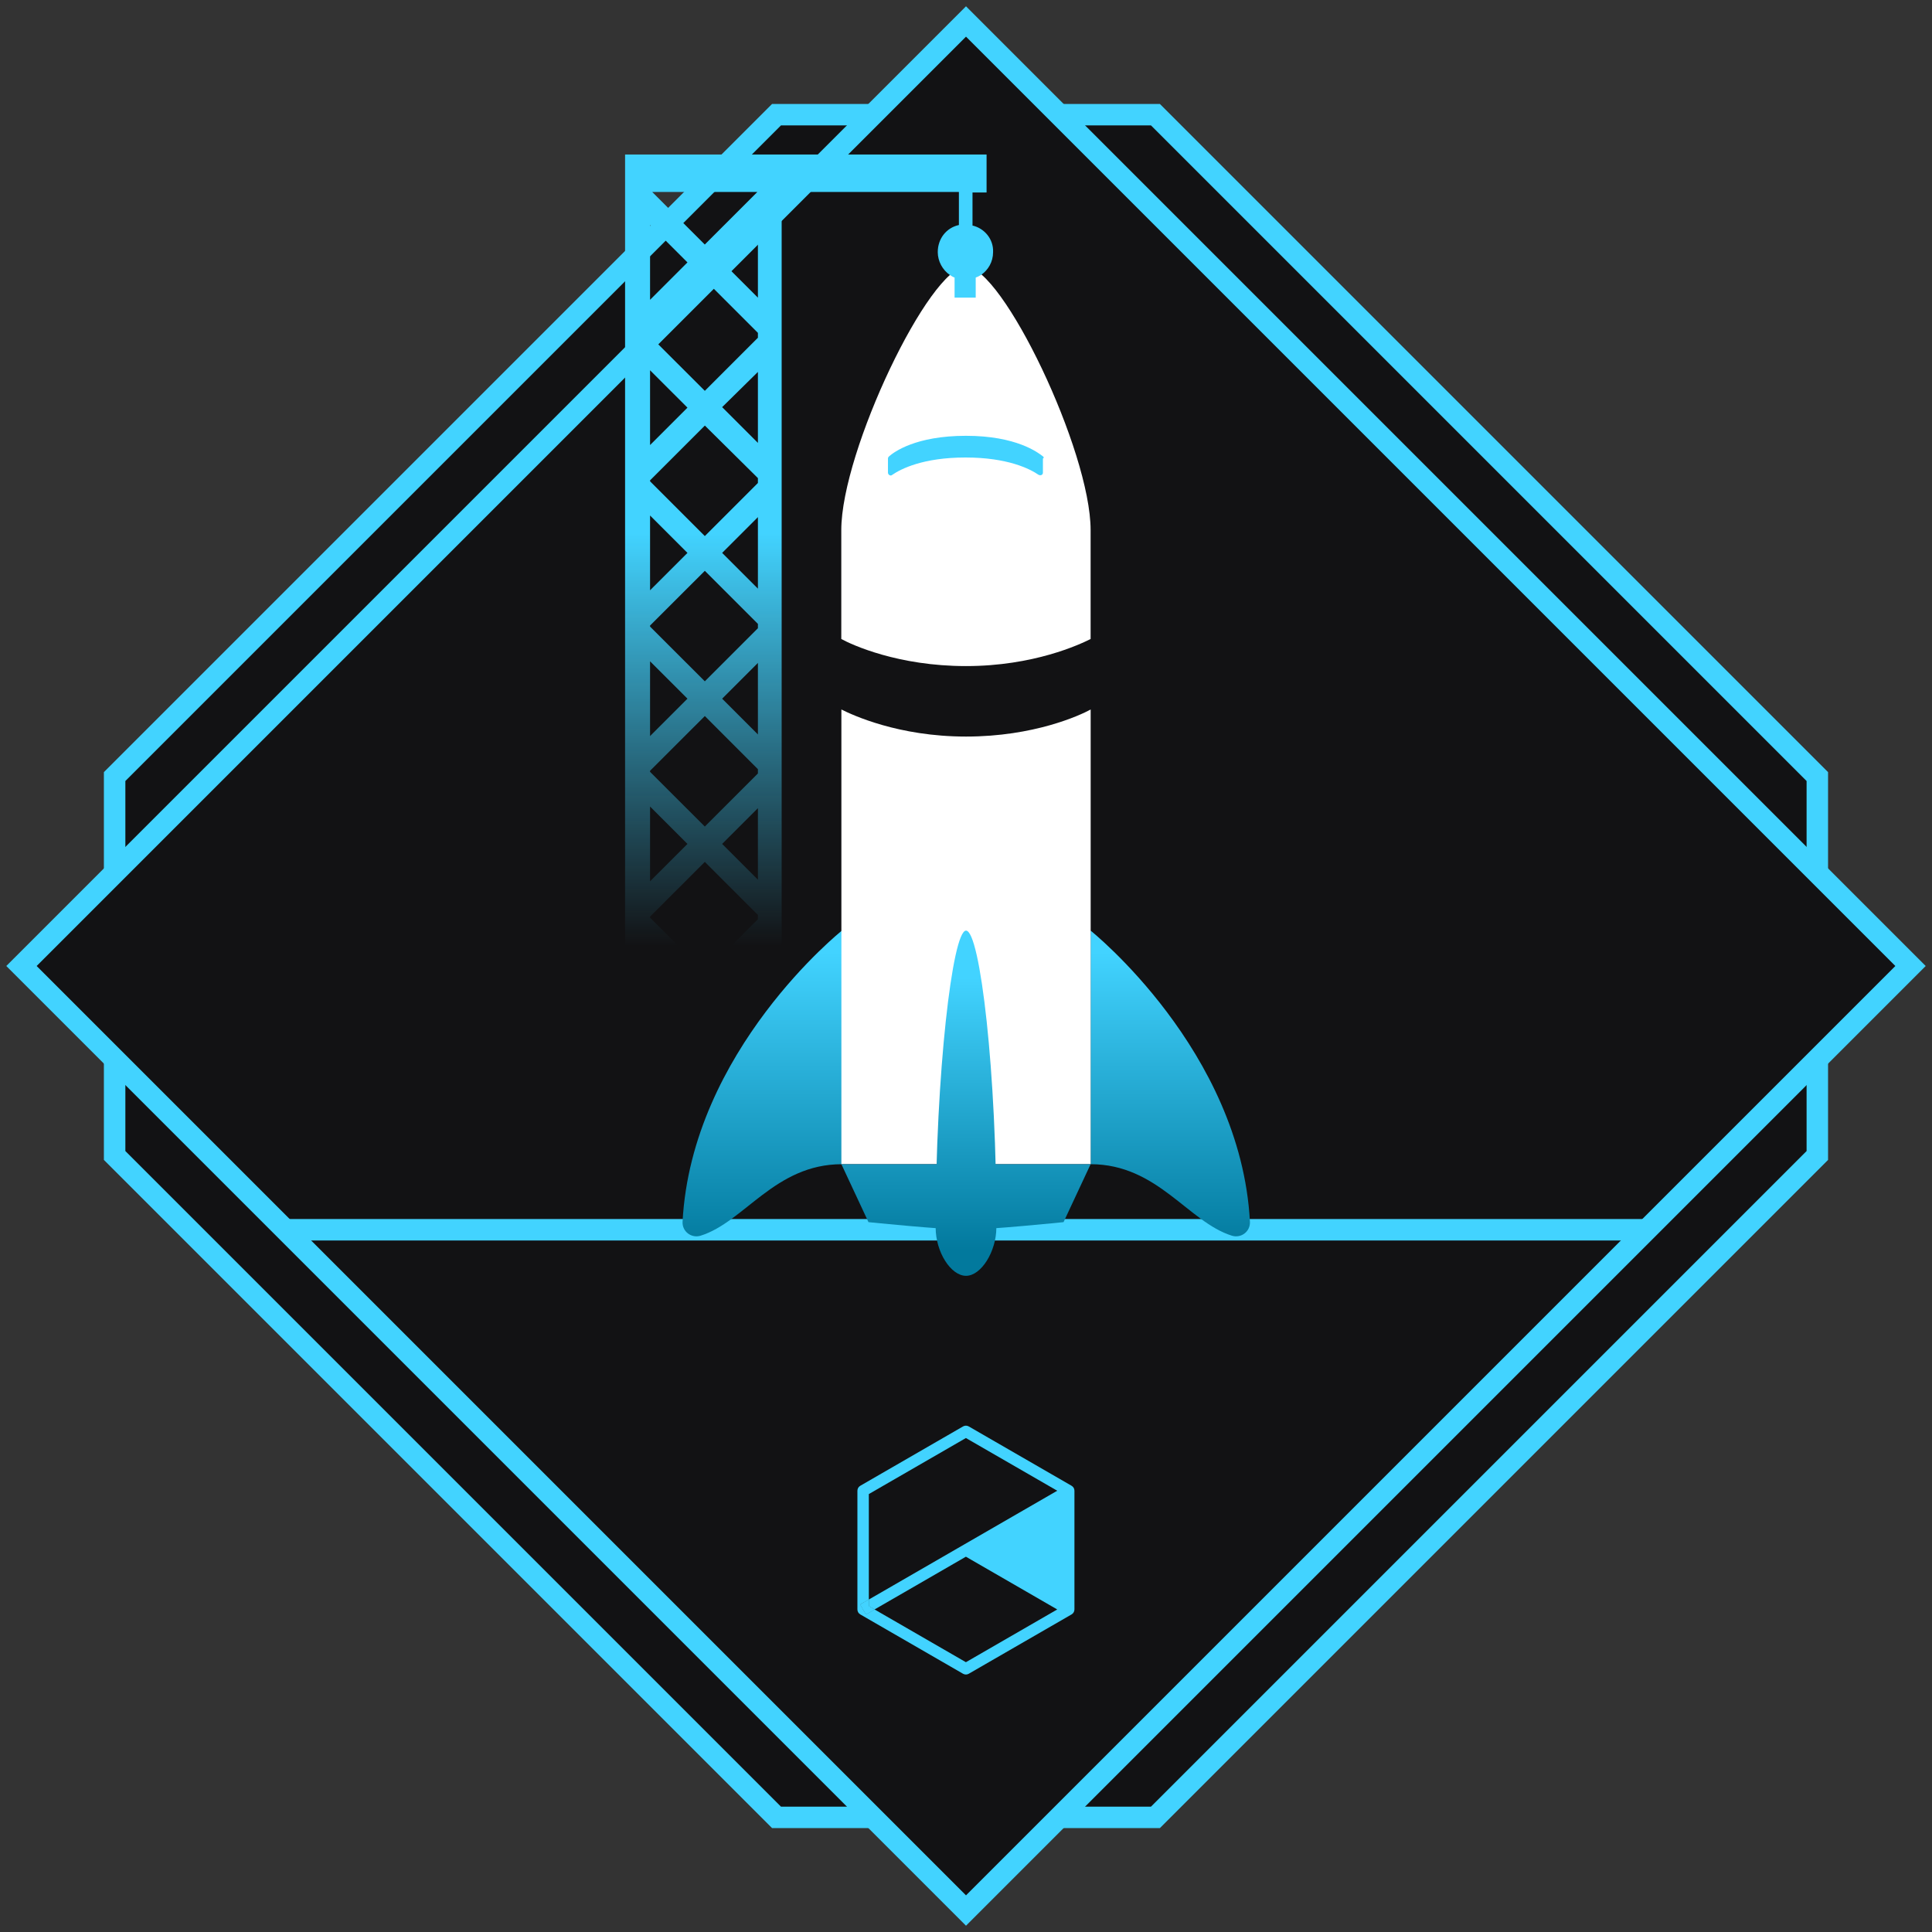 <svg xmlns:xlink="http://www.w3.org/1999/xlink" xmlns="http://www.w3.org/2000/svg" width="180" height="180" viewBox="0 0 180 180" fill="none">
<rect x="0" y="0" width="180" height="180" fill="#333333" stroke="none"/>
<path d="M72.347 169.32L10.68 107.653V72.351L72.347 10.684H107.649L169.316 72.351V107.653L107.649 169.32H72.347V169.32Z" fill="#121214" stroke="#42D3FF" stroke-width="2" stroke-miterlimit="10"/>
<path d="M178 90L90 2L2 90L90 178L178 90Z" fill="#121214" stroke="#42D3FF" stroke-width="2" stroke-miterlimit="10"/>
<path d="M26.57 114.574H153.476" stroke="#42D3FF" stroke-width="2" stroke-miterlimit="10"/>
<path d="M101.61 49.387V59.534C100.602 60.041 96.309 62.057 89.996 62.057C83.682 62.057 79.394 60.088 78.381 59.534V49.387C78.381 42.013 86.612 24.846 89.996 24.846C93.38 24.846 101.61 42.013 101.61 49.387Z" fill="white"/>
<path d="M97.17 42.52C96.716 42.166 94.695 40.603 90 40.603C85.305 40.603 83.284 42.118 82.829 42.52C82.778 42.572 82.73 42.62 82.73 42.724V44.035C82.73 44.238 82.981 44.39 83.132 44.238C83.941 43.684 86.01 42.624 89.948 42.624C93.886 42.624 95.954 43.684 96.763 44.238C96.967 44.338 97.166 44.238 97.166 44.035V42.724C97.266 42.672 97.266 42.572 97.166 42.52H97.17Z" fill="#42D3FF"/>
<path d="M101.61 86.704C101.61 86.704 115.596 97.864 116.453 113.819C116.505 114.728 115.644 115.386 114.787 115.131C110.698 113.867 107.868 108.466 101.61 108.466V86.704V86.704Z" fill="url(#paint0_linear_1102_8697)"/>
<path d="M78.436 86.704C78.436 86.704 64.451 97.864 63.593 113.819C63.542 114.728 64.403 115.386 65.26 115.131C69.349 113.867 72.179 108.466 78.436 108.466V86.704V86.704Z" fill="url(#paint1_linear_1102_8697)"/>
<path d="M101.615 66.101V108.465H78.39V66.101C79.398 66.607 83.691 68.624 90.004 68.624C96.318 68.624 100.606 66.655 101.619 66.101H101.615Z" fill="white"/>
<path d="M90.002 86.704C88.739 86.704 87.173 100.033 87.173 114.373C87.173 116.645 88.588 118.865 90.002 118.865C91.417 118.865 92.828 116.593 92.828 114.373C92.88 100.033 91.314 86.704 90.002 86.704Z" fill="url(#paint2_linear_1102_8697)"/>
<path d="M90.004 108.464H78.39L80.913 113.864C80.913 113.864 87.832 114.57 90 114.57C92.169 114.57 99.088 113.864 99.088 113.864L101.611 108.464H89.996H90.004Z" fill="url(#paint3_linear_1102_8697)"/>
<path d="M90.606 21.013V17.932H91.917V14.396H58.237V106.547H60.509V98.974L65.607 93.876L69.142 97.412L69.242 97.511L70.553 95.542L67.221 92.21L70.553 88.878V92.21H72.825V17.884H89.338V20.965C88.178 21.216 87.369 22.229 87.369 23.488C87.369 24.345 87.824 25.154 88.481 25.608C88.633 25.708 88.784 25.812 88.936 25.86V27.729H90.905V25.86C91.056 25.808 91.259 25.708 91.411 25.608C92.069 25.154 92.523 24.397 92.523 23.488C92.575 22.276 91.714 21.268 90.606 21.013V21.013ZM70.561 17.884L65.663 22.782L60.764 17.884H70.561V17.884ZM70.613 21.116V27.733L67.281 24.401L70.613 21.12V21.116ZM60.565 20.965L64.049 24.448L60.565 27.932V20.965ZM60.565 31.165L65.667 26.067L70.613 31.013V31.467L65.667 36.414L60.565 31.316V31.165ZM70.613 34.648V41.264L67.281 37.932L70.613 34.652V34.648ZM60.565 34.497L64.049 37.98L60.565 41.464V34.497ZM60.565 48.028L64.049 51.512L60.565 54.995V48.028ZM60.565 61.612L64.049 65.095L60.565 68.579V61.612ZM60.565 75.143L64.049 78.627L60.565 82.11V75.143ZM60.565 95.694V88.727L64.049 92.21L60.565 95.694ZM70.613 85.646L65.667 90.596L60.565 85.498V85.398L65.667 80.301L70.613 85.247V85.65V85.646ZM70.613 81.959L67.281 78.627L70.613 75.295V81.959ZM70.613 72.062L65.667 77.008L60.565 71.911V71.811L65.667 66.713L70.613 71.664V72.066V72.062ZM70.613 68.427L67.281 65.095L70.613 61.763V68.427ZM70.613 58.531L65.667 63.477L60.565 58.379V58.279L65.667 53.182L70.613 58.128V58.531ZM70.613 54.844L67.281 51.512L70.613 48.18V54.844V54.844ZM70.613 44.545V44.999L65.667 49.945L62.789 47.068L60.569 44.847V44.748L65.671 39.65L70.617 44.549L70.613 44.545Z" fill="url(#paint4_linear_1102_8697)"/>
<path d="M80.947 149.643V149.025L80.149 149.488L80.68 150.412L81.481 149.95L80.947 149.643V149.643Z" fill="#42D3FF"/>
<path d="M81.481 149.95L80.68 150.412L80.149 149.488L80.947 149.025V149.643L81.481 149.95Z" fill="#42D3FF"/>
<path d="M99.836 138.426L90.258 132.898C90.094 132.802 89.891 132.802 89.724 132.898L80.15 138.426C79.983 138.522 79.883 138.697 79.883 138.888V149.949C79.883 150.14 79.983 150.315 80.15 150.411L89.724 155.939C89.808 155.987 89.899 156.011 89.991 156.011C90.083 156.011 90.178 155.987 90.258 155.939L99.836 150.411C100.003 150.315 100.103 150.14 100.103 149.949V138.888C100.103 138.697 100.003 138.522 99.836 138.426V138.426ZM81.481 149.949L89.991 145.034L98.501 149.949L89.991 154.863L81.481 149.949L80.68 150.411L80.15 149.486L80.947 149.024V139.199L89.991 133.978L98.501 138.888L80.947 149.024V149.642L81.481 149.949V149.949Z" fill="#42D3FF"/>
<defs>
<linearGradient id="paint0_linear_1102_8697" x1="109.036" y1="88.721" x2="109.036" y2="116.534" gradientUnits="userSpaceOnUse">
<stop stop-color="#42D3FF"/>
<stop offset="1" stop-color="#02799D"/>
</linearGradient>
<linearGradient id="paint1_linear_1102_8697" x1="71.011" y1="88.721" x2="71.011" y2="116.534" gradientUnits="userSpaceOnUse">
<stop stop-color="#42D3FF"/>
<stop offset="1" stop-color="#02799D"/>
</linearGradient>
<linearGradient id="paint2_linear_1102_8697" x1="90.002" y1="91.117" x2="90.002" y2="116.557" gradientUnits="userSpaceOnUse">
<stop stop-color="#42D3FF"/>
<stop offset="1" stop-color="#02799D"/>
</linearGradient>
<linearGradient id="paint3_linear_1102_8697" x1="90.004" y1="91.114" x2="90.004" y2="116.555" gradientUnits="userSpaceOnUse">
<stop stop-color="#42D3FF"/>
<stop offset="1" stop-color="#02799D"/>
</linearGradient>
<linearGradient id="paint4_linear_1102_8697" x1="75.38" y1="49.706" x2="75.38" y2="106.212" gradientUnits="userSpaceOnUse">
<stop stop-color="#42D3FF"/>
<stop offset="0.68" stop-color="#42D3FF" stop-opacity="0"/>
</linearGradient>
</defs>
</svg>